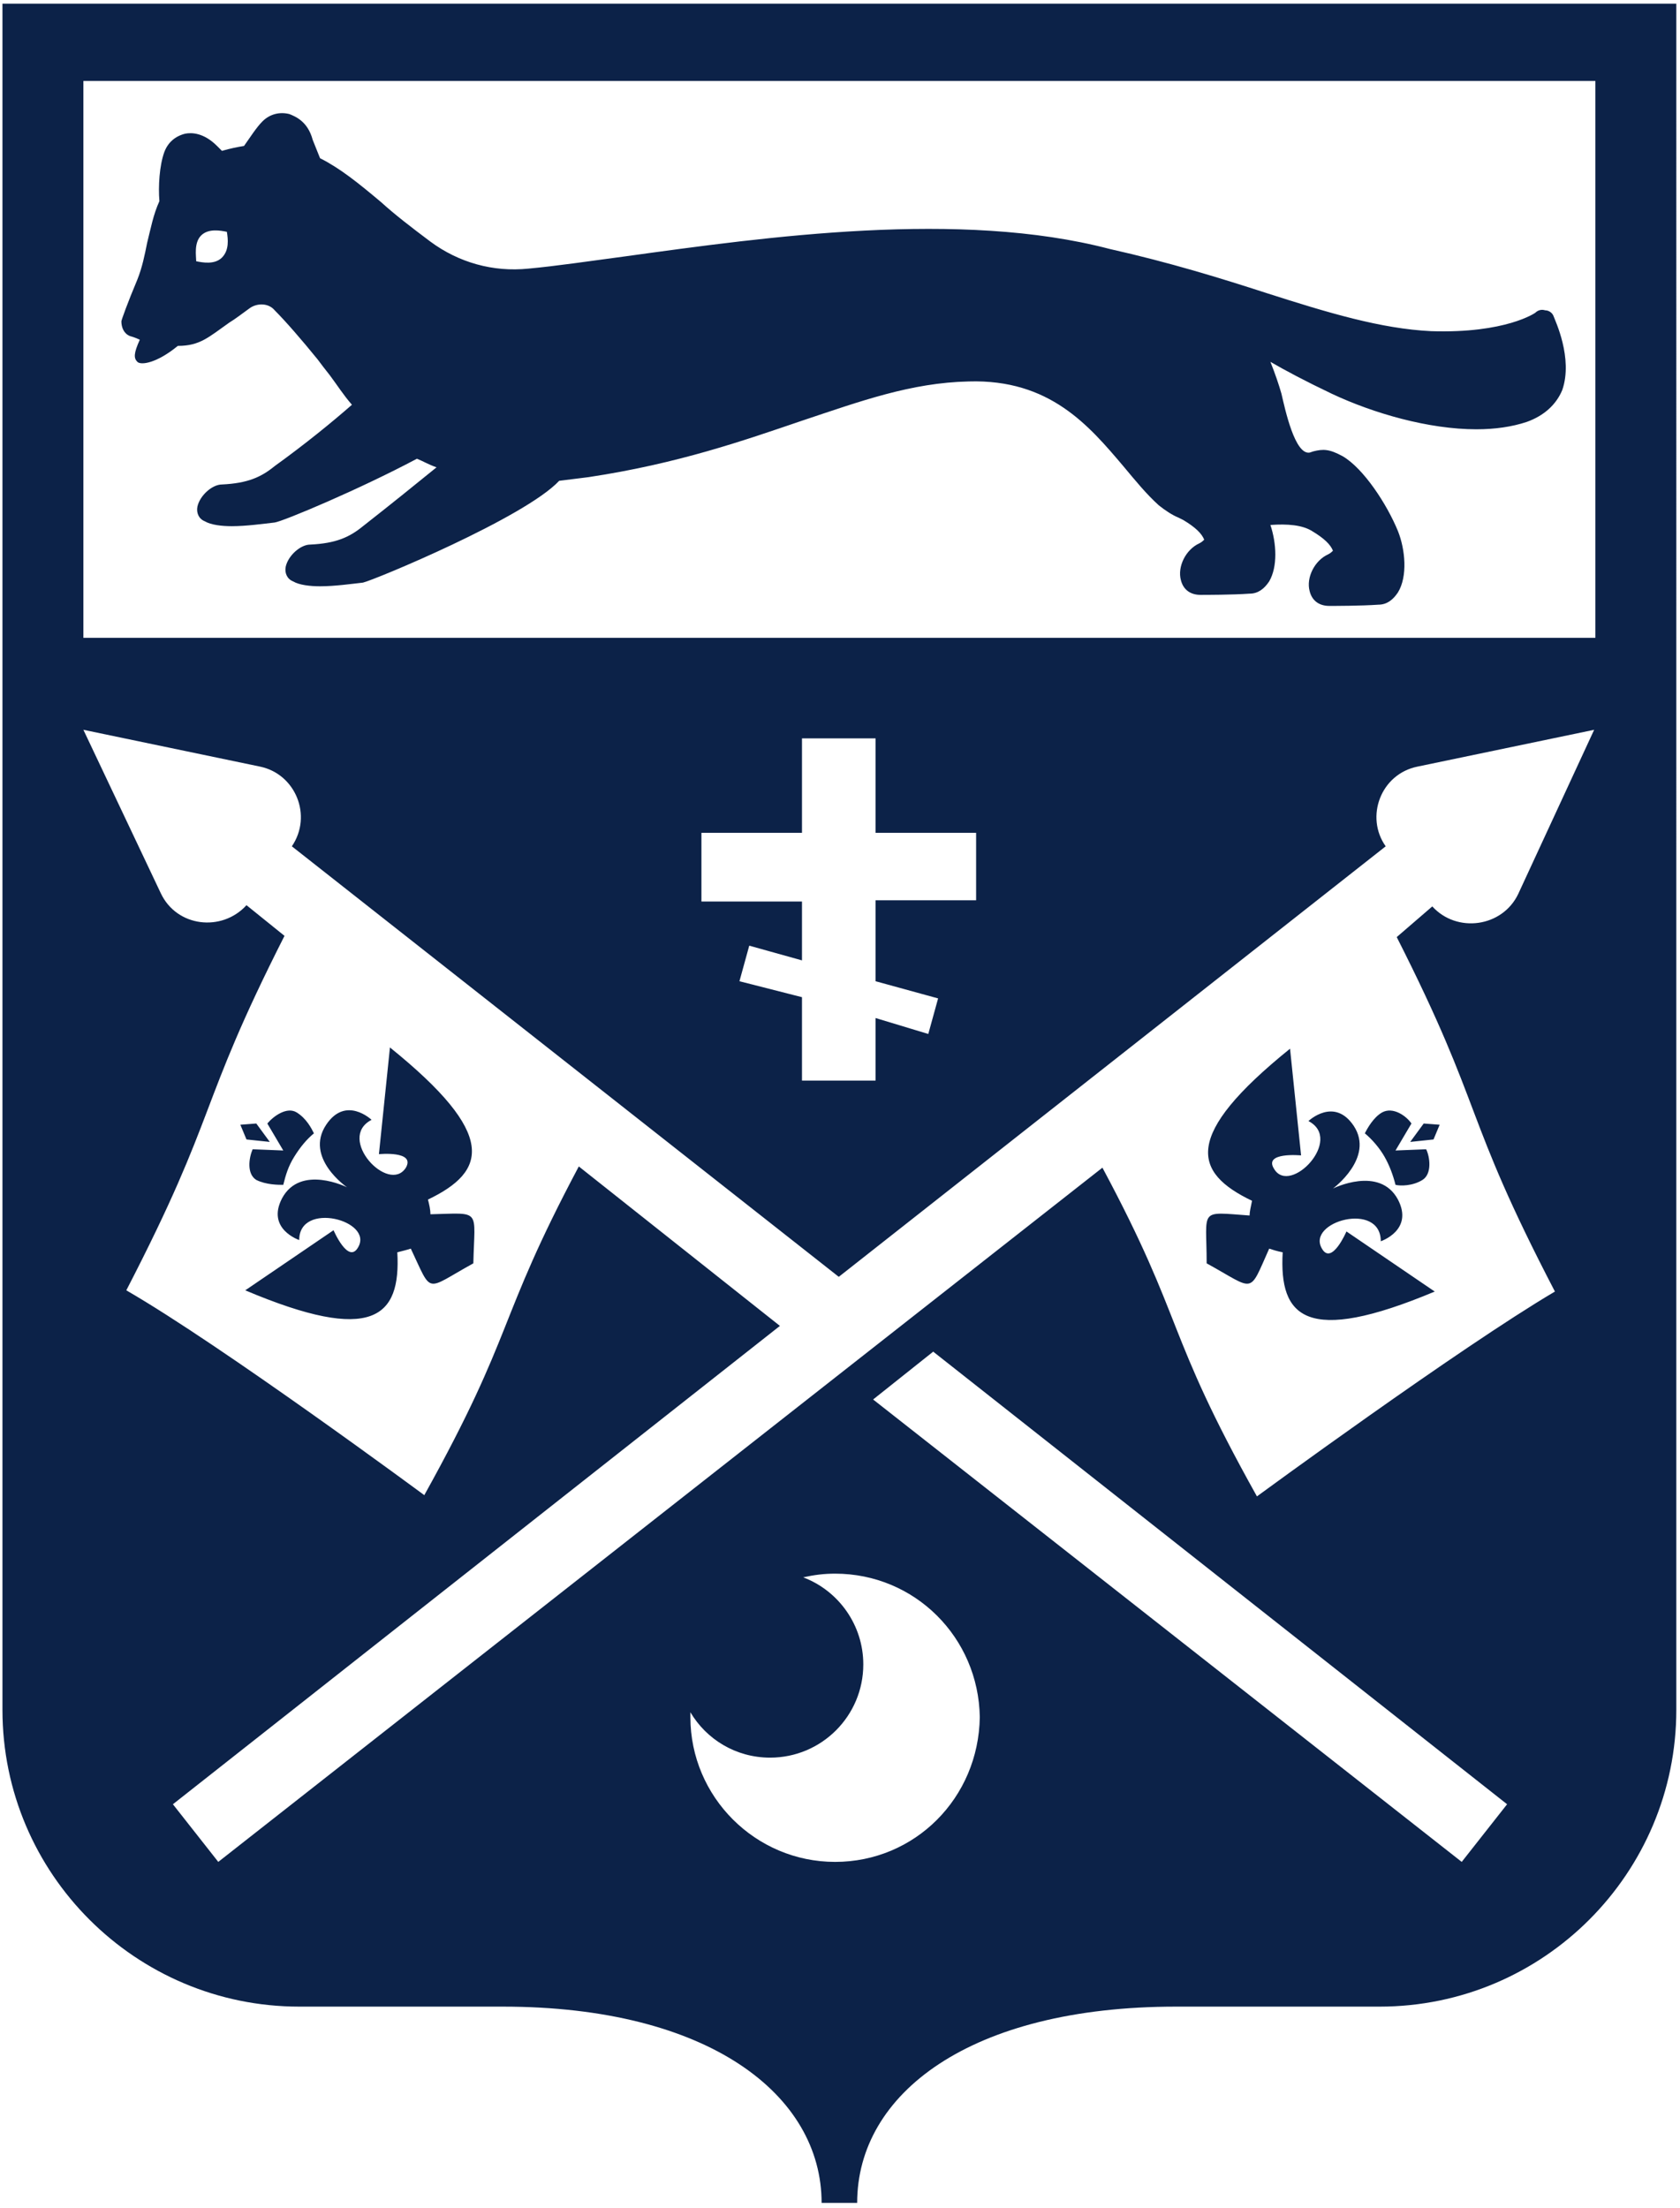 <?xml version="1.0" encoding="utf-8"?>
<!-- Generator: Adobe Illustrator 24.3.0, SVG Export Plug-In . SVG Version: 6.00 Build 0)  -->
<svg version="1.1" id="Layer_1" xmlns="http://www.w3.org/2000/svg" xmlns:xlink="http://www.w3.org/1999/xlink" x="0px" y="0px"
	 viewBox="0 0 137 180" style="enable-background:new 0 0 137 180;" xml:space="preserve">
<style type="text/css">
	.st0{fill-rule:evenodd;clip-rule:evenodd;fill:#0C2248;}
</style>
<path class="st0" d="M0.2,0.3v139.1c0,13.4,10.9,24.2,24.2,24.2H41c16.8,0,26,7.2,26,16h2.9c0-8.9,9.2-16,26-16h16.6
	c13.4,0,24.2-10.9,24.2-24.2V0.3h0.1H0.2z M68.1,151.8c-6.5,0-11.8-5.3-11.8-11.8c0-0.1,0-0.3,0-0.4c1.3,2.2,3.7,3.7,6.5,3.7
	c4.2,0,7.6-3.4,7.6-7.6c0-3.2-2-6-4.9-7.1c0.9-0.2,1.7-0.3,2.6-0.3c6.5,0,11.7,5.2,11.8,11.7C79.8,146.6,74.6,151.8,68.1,151.8z
	 M119.2,151.8l-48-37.7l4.9-3.9l46.8,36.9L119.2,151.8z M123.8,72.9c-1.3,2.7-5,3.2-7,1l-2.9,2.5c7.2,14.2,5.3,14.3,12.9,28.9
	c-7.8,4.6-24.3,16.7-24.3,16.7c-7.6-13.6-5.8-14.1-12.6-26.8l-72.1,56.6l-3.7-4.7l49.5-39l-16.4-13c-6.8,12.8-5.1,13.3-12.6,26.8
	c0,0-16.5-12.2-24.3-16.7c7.6-14.7,5.7-14.7,12.9-28.9l-3.1-2.5c-2,2.2-5.7,1.8-7-1L6.8,59.5l14.4,3c2.9,0.6,4.3,4,2.6,6.5
	l44.6,35.1L113,69c-1.7-2.4-0.4-5.9,2.6-6.5l14.4-3L123.8,72.9z M79.6,67.8v5.6h-8.2V80l5.1,1.4l-0.8,2.9L71.4,83v5.1h-6v-6.8
	L60.3,80l0.8-2.9l4.3,1.2v-4.8h-8.2v-5.6h8.2v-7.7h6v7.7H79.6z M130.1,52H6.8V6.6h123.3V52z M10.6,27.4c0,0,0.4,0.1,0.8,0.3
	c-0.5,1.1-0.5,1.5-0.2,1.8s1.6,0.1,3.3-1.3c1.8,0,2.5-0.7,4.2-1.9c0.5-0.3,1-0.7,1.7-1.2c0.6-0.4,1.5-0.4,2,0.2
	c0.9,0.9,2.2,2.4,3.5,4c0.3,0.4,0.6,0.8,1,1.3c0.6,0.8,1.1,1.6,1.8,2.4c-1.6,1.4-3.8,3.2-6.3,5c-1.1,0.9-2.2,1.4-4.3,1.5
	c-0.8,0-1.8,0.9-2,1.8c-0.1,0.5,0.1,1,0.6,1.2c0.5,0.3,1.4,0.4,2.2,0.4c1.2,0,2.6-0.2,3.5-0.3c0.7-0.1,6.9-2.7,11.6-5.2
	c0.5,0.2,1,0.5,1.6,0.7c-1.6,1.3-3.7,3-6,4.8c-1.1,0.9-2.2,1.4-4.3,1.5c-0.8,0-1.8,0.9-2,1.8c-0.1,0.5,0.1,1,0.6,1.2
	c0.5,0.3,1.4,0.4,2.2,0.4c1.2,0,2.6-0.2,3.5-0.3c0.9-0.2,13.2-5.3,16-8.3c0.8-0.1,1.6-0.2,2.4-0.3c7.3-1.1,12.7-3,17.4-4.6
	c4.8-1.6,8.9-3.1,13.6-3.2c6.6-0.2,9.8,3.6,12.6,6.9c1,1.2,1.9,2.3,2.9,3.2c0.5,0.4,1.1,0.8,1.6,1l0.4,0.2c1,0.6,1.5,1.1,1.7,1.6
	c-0.1,0.1-0.2,0.2-0.4,0.3c-1.1,0.5-1.8,1.9-1.5,3c0.2,0.8,0.8,1.2,1.6,1.2c0.4,0,2.6,0,4-0.1c0.7,0,1.2-0.4,1.6-1
	c0.7-1.2,0.6-3.1,0.1-4.6c1.4-0.1,2.6,0,3.4,0.5c1,0.6,1.5,1.1,1.7,1.6c-0.1,0.1-0.2,0.2-0.4,0.3c-1.1,0.5-1.8,1.9-1.5,3
	c0.2,0.8,0.8,1.2,1.6,1.2c0.4,0,2.6,0,4-0.1c0.7,0,1.2-0.4,1.6-1c0.8-1.3,0.6-3.5,0-5c-0.9-2.2-2.8-5.1-4.5-6.1
	c-1.1-0.6-1.6-0.6-2.4-0.4l-0.3,0.1c-1.2,0.2-2-3.5-2.3-4.8c-0.2-0.7-0.5-1.6-0.9-2.6c1.2,0.7,2.9,1.6,5,2.6
	c3.4,1.6,7.9,2.9,11.8,2.9c1.5,0,2.9-0.2,4.1-0.6c1.4-0.5,2.4-1.4,2.9-2.6c0.9-2.6-0.6-5.7-0.7-6c-0.1-0.3-0.4-0.5-0.7-0.5
	c-0.3-0.1-0.6,0-0.8,0.2c0,0-2.4,1.7-8.5,1.5c-4.1-0.2-8.4-1.5-13.4-3.1c-3.7-1.2-7.9-2.5-12.8-3.6c-12.2-3.2-27.9-1-39.5,0.6
	c-3,0.4-5.7,0.8-7.9,1c-2.9,0.3-5.7-0.5-8-2.2c-1.6-1.2-2.9-2.2-4-3.2c-1.9-1.6-3.4-2.8-5-3.6c-0.2-0.5-0.4-1-0.6-1.5
	c-0.4-1.5-1.4-1.9-1.9-2.1c-0.8-0.2-1.6,0-2.2,0.6c-0.5,0.5-1,1.3-1.5,2c-0.6,0.1-1.1,0.2-1.8,0.4c-0.1-0.1-0.3-0.3-0.4-0.4
	c-1.1-1.1-2.1-1.1-2.6-1c-0.8,0.2-1.4,0.7-1.7,1.5c-0.4,1.1-0.5,2.8-0.4,4c-0.5,1.1-0.7,2.2-1,3.4c-0.2,1-0.4,2-0.8,3
	c-0.8,1.9-1.3,3.3-1.3,3.4C9.9,26.7,10.1,27.2,10.6,27.4z M16.4,19.2c0.6-0.6,1.6-0.4,2.1-0.3c0.1,0.6,0.2,1.5-0.4,2.1
	s-1.6,0.4-2.1,0.3C16,20.9,15.8,19.8,16.4,19.2z M24.2,90.7c0.8,0.5,1.2,1.3,1.4,1.7c-0.6,0.5-1.1,1.1-1.6,1.9
	c-0.5,0.8-0.7,1.5-0.9,2.3c-0.4,0-1.4,0-2.2-0.4c-0.8-0.5-0.6-1.8-0.3-2.5c0,0,2.5,0.1,2.5,0.1c0,0-1.3-2.2-1.3-2.2
	C22.3,91,23.4,90.2,24.2,90.7z M20.9,91.6l1.1,1.5l-1.9-0.2l-0.5-1.2L20.9,91.6z M38.6,103c-4,2.2-3.3,2.6-5.1-1.2
	c-0.3,0.1-0.7,0.2-1.1,0.3c0.3,5.3-2,7.5-12.4,3.1l7.2-4.9c0,0,1.2,2.8,2,1.4c1.3-2.2-4.8-3.8-4.8-0.6c0,0-2.7-0.9-1.4-3.4
	c1.5-2.8,5.3-0.9,5.3-0.9s-3.5-2.4-1.7-5.1c1.6-2.4,3.7-0.4,3.7-0.4c-2.9,1.5,1.4,6.1,2.8,3.9c0.8-1.4-2.2-1.1-2.2-1.1l0.9-8.7
	c8.8,7.1,7.9,10.1,3.1,12.4c0.1,0.4,0.2,0.8,0.2,1.2C39.3,98.9,38.7,98.5,38.6,103z M104.6,102.1c-0.5-0.1-0.8-0.2-1.1-0.3
	c-1.7,3.8-1.1,3.4-5.1,1.2c0-4.5-0.7-4.2,3.5-3.9c0-0.3,0.1-0.7,0.2-1.2c-4.8-2.3-5.7-5.3,3.1-12.4l0.9,8.7c0,0-3.1-0.3-2.2,1.1
	c1.3,2.2,5.7-2.4,2.8-3.9c0,0,2.1-2,3.7,0.4c1.7,2.6-1.7,5.1-1.7,5.1s3.8-1.9,5.3,0.9c1.3,2.5-1.4,3.4-1.4,3.4
	c0-3.3-6.1-1.6-4.8,0.6c0.8,1.4,2-1.4,2-1.4l7.2,4.9C106.5,109.7,104.3,107.4,104.6,102.1z M117.4,91.7l-0.5,1.2l-1.9,0.2l1.1-1.5
	L117.4,91.7z M115.1,91.6c0,0-1.3,2.2-1.3,2.2c0,0,2.5-0.1,2.5-0.1c0.3,0.6,0.5,2-0.3,2.5c-0.8,0.5-1.8,0.5-2.2,0.4
	c-0.2-0.8-0.5-1.6-0.9-2.3c-0.4-0.7-1-1.4-1.6-1.9c0.2-0.4,0.7-1.3,1.4-1.7C113.6,90.2,114.7,91,115.1,91.6z"/>
</svg>
